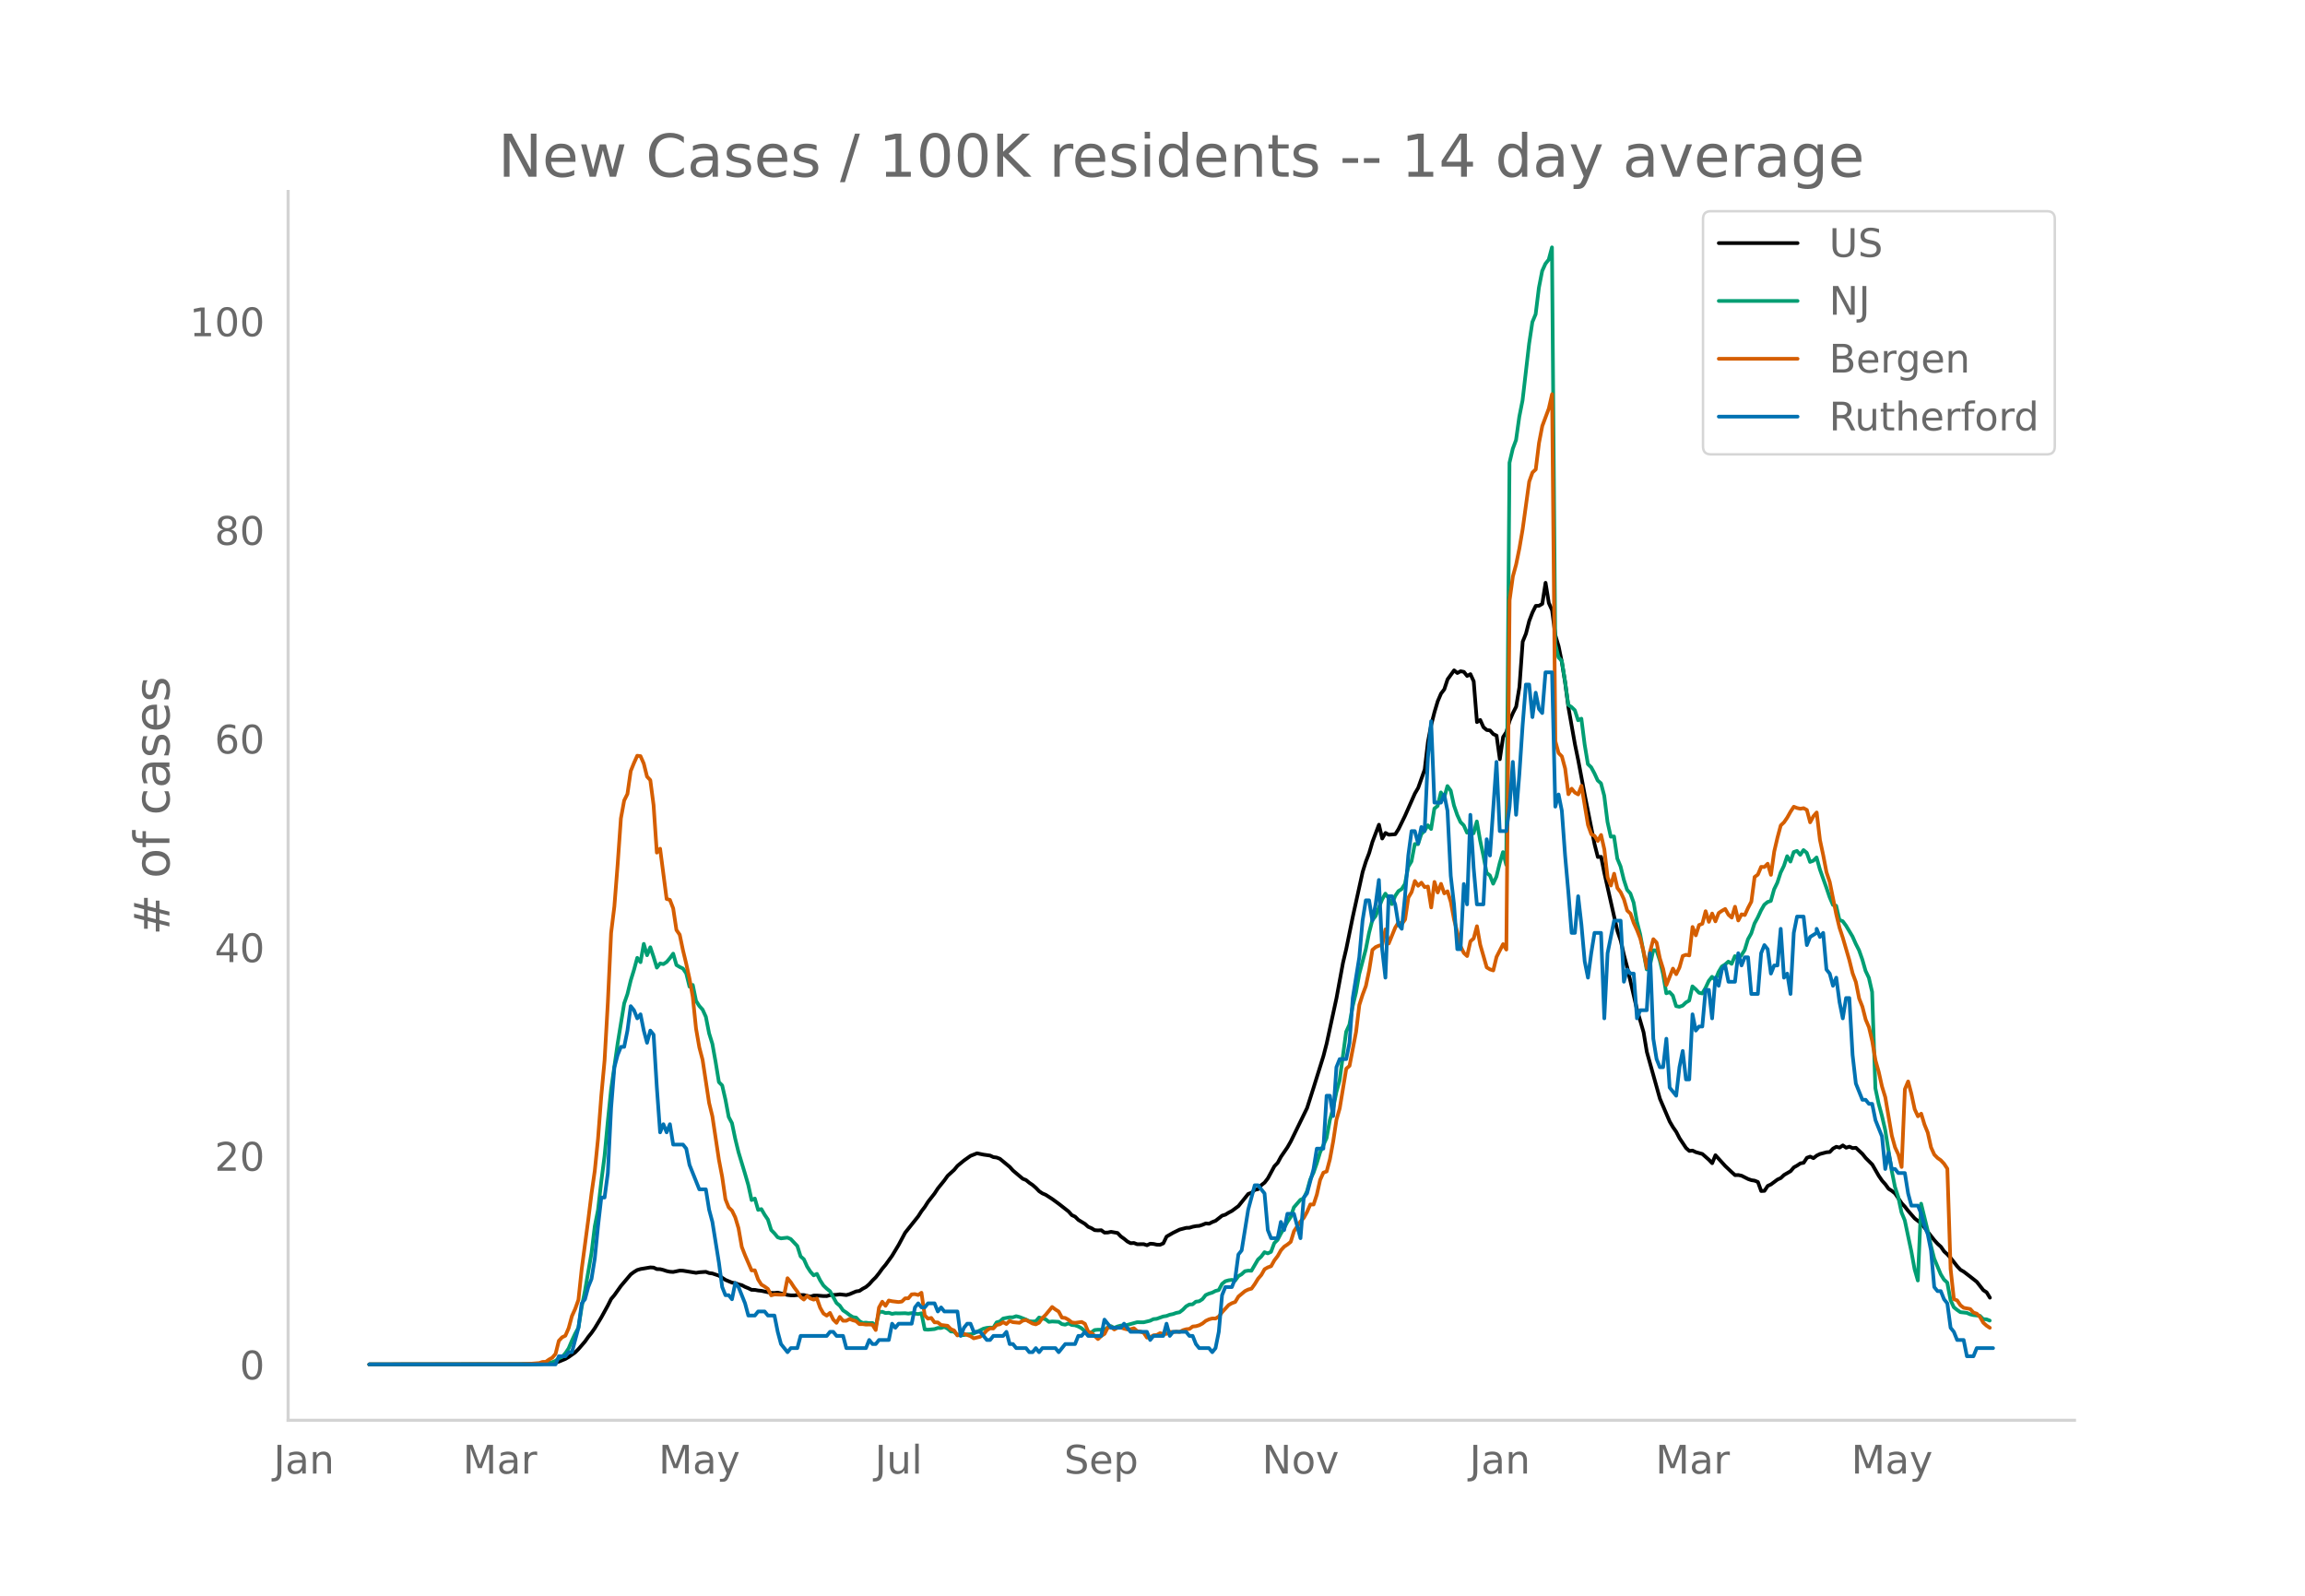 <svg height="864" viewBox="0 0 936 648" width="1248" xmlns="http://www.w3.org/2000/svg" xmlns:xlink="http://www.w3.org/1999/xlink"><defs><style>*{stroke-linecap:butt;stroke-linejoin:round}</style></defs><g id="figure_1"><path d="M0 648h936V0H0z" style="fill:#fff" id="patch_1"/><g id="axes_1"><path d="M117 576.72h725.4V77.76H117z" style="fill:none" id="patch_2"/><path clip-path="url(#pd747268a75)" d="m149.973 554.039 63.69-.064 7.96-.259 2.654-.209 1.327-.222 1.327-.366 2.654-1.1 1.327-.778 2.654-1.88 1.326-1.326 2.654-3.076 1.327-1.88 1.327-1.643 1.327-1.895 2.654-4.388 2.653-4.828 1.327-2.635 1.327-1.574 2.654-3.723 3.98-4.705 1.327-.982 1.327-.795 1.327-.396 3.98-.662 1.327.074 1.327.618 1.327.026 1.327.325 1.327.444 1.327.276 1.327.085 2.653-.55 1.327.038 5.308.862 1.327-.227 2.653-.173 1.327.5 1.327.167 2.654.887 2.654 1.718 2.653 1.105 1.327.217 1.327.499 1.327.313 1.327.713 1.327.536 1.327.657 1.326.012 1.327.252 1.327.133 3.98.847 1.328.026 1.327-.136 3.98.945 1.327.156 1.327.024 1.327-.149 2.653.01 2.654.664 1.327-.452 1.327-.023 2.654.213 1.327.008 1.326-.379 2.654-.15 1.327-.179 2.654.303 1.327-.378 2.653-1.116 1.327-.196 1.327-.877 1.327-.715 1.327-1.13 1.327-1.5 1.327-1.302 1.326-1.657 1.327-1.847 1.327-1.564 2.654-3.665 2.654-4.41 2.653-4.96 5.308-6.66 1.327-2.072 1.327-1.725 1.327-2.093 2.653-3.385 1.327-2.034 2.654-3.28 1.327-1.856 2.654-2.417 1.326-1.614 2.654-2.19 2.654-1.881 2.654-1.047 2.653.55 2.654.374 1.327.621 1.327.17 1.327.518 3.98 3.283 1.327 1.476 3.98 3.356 1.328.528L418 480.3l1.326.9 1.327 1.153 1.327 1.372 1.327.886 1.327.561 2.654 1.717 2.653 1.938 3.981 3.118 1.327 1.489 1.327.624 1.327 1.307 2.653 1.605 1.327 1.19 1.327.566 1.327.802 1.327.096 1.327-.075 1.327.974 1.326-.034 1.327-.283 2.654.47 1.327 1.405 1.327.945 1.327 1.105 1.327.696 1.326-.093 1.327.508 2.654-.03 1.327.446 1.327-.629 1.327.1 1.326.297 1.327.04 1.327-.586 1.327-2.745 2.654-1.537 2.654-1.305 2.653-.696 1.327-.043 1.327-.413 1.327-.258 1.327-.102 1.327-.432 1.327-.55 1.326.119 1.327-.688 1.327-.505 2.654-2.088 1.327-.403 1.327-.826 1.326-.69 2.654-1.968 3.98-4.943 1.328-.459 1.327-1.182 1.326-.279 1.327-1.635 1.327-1.034 1.327-1.728 2.654-4.91 1.327-1.377 1.327-2.454 2.653-3.874 1.327-2.333 6.635-13.603 2.653-8.302 3.98-12.775 1.328-5.145 3.98-18.378 2.654-14.423 1.327-5.623 2.654-13.07 3.98-18.109 1.327-4.242 1.327-3.45 1.327-4.544 2.654-6.98 1.327 5.6 1.326-2.257 1.327.722 2.654-.21 1.327-2.083 2.654-5.452 3.98-8.993 1.327-2.27 2.654-7.476 1.327-11.277 1.327-6.874 1.326-5.183 1.327-4.412 1.327-3.084 1.327-1.726 1.327-4.042 2.654-3.67 1.327 1.087 1.326-.723 1.327.259 1.327 1.667 1.327-.743 1.327 2.92 1.327 16.554 1.327-.87 1.327 2.962 1.326 1.115 1.327.175 1.327 1.481 1.327.619 1.327 9.581 1.327-8.99 1.327-2.03 1.326-4.637 1.327-3.075 1.327-2.6 1.327-8.002 1.327-18.406 1.327-3.248 1.327-5.182 1.327-3.442 1.326-2.65 1.327-.052 1.327-.784 1.327-8.537 1.327 8.227 1.327 2.938 1.327 10.202 1.327 4.431 1.326 6.498 1.327 8.281 1.327 10.052 2.654 15.01 1.327 6.43 2.653 14.093 3.981 20.002 1.327 5.189 1.327-.068 1.327 6.61 3.98 17.72 1.327 5.794 1.327 3.918 1.327 5.86 1.327 5.002 3.98 17.178 2.654 9.14 1.327 7.984 5.308 18.998 2.653 6.205 1.327 3.094 1.327 2.256 1.327 1.913 1.327 2.563 2.653 3.99 1.327 1.187 1.327-.133 1.327.636 2.654.74 2.654 2.35 1.326 1.39 1.327-3.233 3.98 4.379 2.655 2.513 1.327 1.19 1.326-.042 1.327.284 2.654 1.343 1.327.464 1.327.198 1.327.545 1.326 3.67 1.327-.079 1.327-2.003 1.327-.619 2.654-1.978 1.327-.601 1.327-1.251 2.653-1.54 1.327-1.544 1.327-.733 1.327-.894 1.327-.241 1.327-2.018 1.327-.481 1.326.631 1.327-1.048 1.327-.65 2.654-.696 1.327-.109 1.327-1.392 1.326-.719 1.327.326 1.327-.898 1.327.943 1.327-.421 1.327.581 1.327-.125 2.653 2.505 1.327 1.641 2.654 2.645 2.654 4.617 1.327 1.929 1.327 1.484 1.326 1.825 1.327.839 1.327 1.086 2.654 3.936 1.327 1.428 1.327 1.704 2.653 3.049 2.654 2.028 2.654 3.427 2.654 3.385 1.326 1.452 1.327 1.193 1.327 1.91 1.327 1.207 1.327 1.467 2.654 3.372 1.327 1.414 1.326.758 2.654 2.038 2.654 2.1 2.654 3.387 1.327.854 1.326 2.182h0" style="fill:none;stroke:#000;stroke-linecap:round;stroke-width:1.5" id="line2d_1"/><path clip-path="url(#pd747268a75)" d="m149.973 554.04 67.67-.099 3.98-.235 2.654-.579 1.327-.538 1.327-1.046 1.327-.542 1.327-1.498 1.327-1.963 1.327-3.15 1.327-2.818 1.326-2.449 1.327-8.407 1.327-6.568 2.654-15.373 1.327-10.806 1.327-6.704 1.327-11.582 1.326-10.311 1.327-14.117 1.327-12.907 2.654-18.592 2.654-16.314 1.326-3.801 1.327-5.492 1.327-4.306 1.327-4.895 1.327 1.758 1.327-7.426 1.327 4.609 1.327-3.243 1.326 3.934 1.327 4.347 1.327-1.703 1.327.272 1.327-.868 1.327-1.557 1.327-1.82 1.327 4.613 1.326.804 1.327.627 1.327 1.99 1.327 5.354 1.327-.688 1.327 6.47 1.327 2.084 1.326 1.451 1.327 2.91 1.327 6.744 1.327 4.282 1.327 7.43 1.327 8.104 1.327 1.321 1.327 5.778 1.326 7.044 1.327 2.51 1.327 6.371 1.327 5.42 2.654 8.792 1.327 4.575 1.327 6.07 1.326-.613 1.327 4.599 1.327-.304 1.327 2.29 1.327 1.948 1.327 4.245 1.327 1.352 1.327 1.618 1.326.43 2.654-.307 1.327.586 2.654 2.82 1.327 4.197 1.326 1.182 1.327 2.94 1.327 2.081 1.327 1.502 1.327-.586 1.327 2.654 1.327 2.061 1.327 1.27 1.326 1.07 2.654 4.763 1.327 1.1 1.327 1.91 1.327.856 1.327 1.035 1.327.838 1.326.198 1.327 1.42 1.327.747 1.327-.126 1.327.204 1.327-.068 1.327 1.335 1.326-5.75 1.327-.136 1.327.518 1.327-.113 1.327.45 1.327-.245 1.327.054 2.653-.078 1.327.16 1.327-.208 2.654.395 1.327-.32 1.327 6.564 1.327.102 2.653-.245 1.327-.456 1.327.006 1.327-.439 1.327.705 1.327 1.145 1.327.095 1.326 1.363 1.327.099 1.327-.09 1.327-.282 1.327-.037 1.327-.34 3.98-1.953 1.327-.306 1.327-.123 1.327.065 1.327-2.18 1.327-.362 1.327-1.199 2.653-.5h1.327l1.327-.45 1.327.334 2.654 1.042 1.327.65 1.326.134 1.327-.079 1.327-1.54 2.654.72 1.327 1.049 1.327-.164 2.653.14 1.327.933 1.327.239 1.327-.549 1.327.668 1.327.112 1.327.484 1.326.725 1.327 1.19 1.327.722 1.327-.242 1.327-.947 1.327-.126 2.654.04 1.326-.947 1.327-.541 1.327.695 1.327-.555 1.327-.365 1.327.085 2.654-.715 2.653-.736 2.654.03 2.654-.64 1.327-.65 1.326-.13 2.654-.947 1.327-.204 1.327-.508 1.327-.269 1.327-.477 1.327-.252 1.326-1.025 1.327-1.366 1.327-.767 1.327-.068 1.327-1.083 1.327-.153 1.327-.862 1.327-1.656 1.326-.59 1.327-.404 1.327-.692 1.327-.344 1.327-2.5 1.327-1.08 1.327-.389 1.326-.18 1.327.306 1.327-1.812 1.327-.787 1.327-1.216 1.327-.238 1.327.044 2.653-4.53 1.327-1.223 1.327-1.775 1.327.463 1.327-.613 1.327-3.56 1.327-1.288 1.327-2.544 1.326-2.245 1.327-2.49 1.327-1.973 1.327-3.972 2.654-3.055 1.327-.6 1.327-2.847 1.326-4.814 1.327-2.725 1.327-3.802 1.327-4.404 2.654-5.88 1.327-7.256 1.326-4.752 1.327-6.615 1.327-4.84 2.654-19.707 1.327-2.899 1.327-7.501 1.327-5.488 1.326-7.562 2.654-9.988 1.327-6.66 1.327-5.188 1.327-1.696 2.654-6.728 1.326-2.378 1.327 1.877 1.327 2.381 1.327-3.307 1.327-1.976 1.327-.848 1.327-2.082 1.326-6.939 1.327-2.231 1.327-7.024 1.327.061 1.327-4.091 1.327-1.376 1.327-2.204 1.327 1.516 1.326-8.305 1.327-1.073 1.327-5.478 1.327 2.18 1.327-4.762 1.327 1.833 1.327 6.019 1.327 3.86 1.326 2.912 1.327 1.335 1.327 2.974 1.327-1.179 1.327 1.418 1.327-4.804 1.327 7.634 1.327 6.248 1.326 6.997 1.327 1.052 1.327 3.349 1.327-2.865 1.327-5.467 1.327-4.497 1.327 5.127 1.326-163.242 1.327-5.658 1.327-3.553 1.327-9.453 1.327-6.68 2.654-22.953 1.327-8.833 1.326-3.165 1.327-10.764 1.327-6.8 1.327-2.943 1.327-1.662 1.327-4.994 1.327 160.919 1.327 5.576 1.326 1.407 1.327 8.281 1.327 9.61 1.327.896 1.327 1.274 1.327 4.067 1.327-.647 1.326 10.45 1.327 7.993 1.327 1.29 1.327 2.47 1.327 2.889 1.327 1.151 1.327 5.032 1.327 10.655 1.326 5.992 1.327-.095 1.327 8.986 1.327 3.202 1.327 5.39 1.327 4.084 1.327 1.498 1.327 3.714 1.326 7.678 1.327 5.167 2.654 14.274 1.327-1.646 1.327-6.125 1.327.045 1.327 4.026 1.326 5.56 1.327 7.838 1.327-.487 1.327 1.427 1.327 4.265 1.327.276 1.327-.467 1.326-1.288 1.327-.756 1.327-5.78 1.327 1.171 1.327 1.424 1.327.283 1.327-2.221 1.327-2.875 1.326-1.666 1.327 1.352 1.327-3.297 1.327-2.238 1.327-.814 1.327-1.182 1.327.913 1.327-3.134 1.326 1.09 1.327-1.458 1.327-2.116 1.327-4.357 1.327-2.364 1.327-4.043 1.327-2.446 1.326-2.875 1.327-2.306 1.327-1.094 1.327-.443 1.327-4.71 1.327-2.723 1.327-4.07 1.327-2.722 1.326-3.938 1.327 2.194 1.327-3.87 1.327-.467 1.327 1.581 1.327-1.918 1.327 1.09 1.327 3.717 1.326-.494 1.327-1.322 1.327 4.79 2.654 7.443 1.327 3.9 1.327 3.13 1.326.358 1.327 5.757 1.327.504 1.327 1.782 2.654 4.428 1.327 2.974 1.327 2.61 1.326 3.754 1.327 4.629 1.327 2.78 1.327 5.767 1.327 39.11 1.327 6.234 1.327 4.946 1.327 5.702 2.653 16.545 1.327 6.647 1.327 4.087 1.327 6.251 1.327 3.223 2.654 12.55 1.326 7.265 1.327 4.616 1.327-31.193 2.654 10.86 1.327 6.186 1.327 5.225 2.653 6.377 1.327 2.163 1.327 1.223 1.327 7.103 1.327 2.902 1.327 1.073 1.327.927 2.653.3 1.327.586 1.327.31 2.654.31 1.327 1.331 1.327.079 1.326.514h0" style="fill:none;stroke:#009e73;stroke-linecap:round;stroke-width:1.5" id="line2d_2"/><path clip-path="url(#pd747268a75)" d="m149.973 554.04 61.036-.097 3.98-.13 3.981-.325 1.327-.454 1.327-.033 1.327-.94 1.326-.747 1.327-1.558 1.327-5.29 1.327-1.429 1.327-.649 1.327-3.051 1.327-4.9 1.327-2.922 1.326-3.7 1.327-12.496 2.654-19.929 1.327-10.71 1.327-9.218 1.327-13.113 1.327-17.397 1.326-14.313 1.327-23.434 1.327-28.367 1.327-10.776 1.327-16.975 1.327-18.792 1.327-7.238 1.326-2.662 1.327-9.282 1.327-3.278 1.327-2.954 1.327.162 1.327 3.019 1.327 5.29 1.327 1.428 1.326 10.16 1.327 19.279 1.327-1.59 2.654 20.415 1.327.357 1.327 3.44 1.327 8.796 1.326 1.915 1.327 6.329 1.327 5.485 1.327 6.07 1.327 7.367 1.327 12.886 1.327 7.595 1.326 5.063 2.654 17.527 1.327 5.42 2.654 17.656 1.327 6.946 1.327 9.088 1.326 3.31 1.327 1.299 1.327 2.726 1.327 4.415 1.327 7.594 1.327 3.408 2.654 6.135 1.326-.033 1.327 3.733 1.327 2.077 1.327.779 1.327.974 1.327 2.596 1.327-.357 2.653.098 1.327-.033 1.327-6.653 1.327 1.622 1.327 2.045 1.327 1.753 1.327 2.207 1.326 1.038 1.327-1.525 1.327 1.071 1.327.487 1.327-.454 1.327 3.765 1.327 2.304 1.327.876 1.326-1.103 1.327 2.694 1.327 1.33 1.327-2.401 1.327 1.558h1.327l1.327-.714 1.327.519 1.326.357 1.327 1.2h1.327l1.327.195 1.327-.032 1.327.097 1.327 2.143 1.326-9.12 1.327-2.37 1.327 1.655 1.327-2.142 1.327.292 2.654.325 1.327-.195 1.326-1.298 1.327-.033 1.327-1.59 1.327-.098 1.327.357 1.327-.908 1.327 9.185 1.327 1.33 1.326-.291 1.327 1.785 1.327.032 1.327 1.039 2.654.324 1.327 1.364 1.327.551 1.326 2.013 1.327-.78 1.327.098 2.654.974 1.327.876 2.653-.65 1.327-1.103 1.327-1.46 1.327-.844 1.327.065 1.327-1.428 1.327-.292 1.327-.844 1.326.746 1.327-1.266 1.327.52 2.654.26 1.327-.877 1.327-.292 2.653 1.46 1.327.325 1.327-.649 1.327-1.883 1.327-1.298 2.654-3.213 1.326 1.006 1.327.844 1.327 2.467 1.327.13 1.327.746L435.25 537l1.327.162 2.653-.357 1.327.747 1.327 3.18 1.327.52 2.654 2.5 1.327-1.267 1.327-.844 1.326-2.564 1.327-.227 1.327 1.006 1.327-.746 1.327-.065 1.327.487 1.327.324 1.327-.13 1.326-.357 1.327 1.169 1.327.195 1.327.454 1.327 1.98 1.327-.162 1.327-.78 1.326-.13 1.327-.746 1.327.325 1.327-.033 1.327-.843 1.327.13 1.327-.195 1.327.13 1.326-.715 1.327-.389 1.327-.13 1.327-.974 1.327-.13 1.327-.389 1.327-.714 1.327-1.071 1.326-.617 1.327-.357 1.327.033 1.327-.812 1.327-1.785 2.654-2.888 1.326-.747 1.327-.487 1.327-2.207 2.654-2.207 1.327-.65 1.327-.356 1.327-1.85 1.326-2.175 1.327-1.525 1.327-2.337 1.327-.747 1.327-.486 1.327-2.37 1.327-1.72 1.327-2.37 1.326-1.46 1.327-.876 1.327-1.071 1.327-4.35 2.654-3.96 1.327-1.427 1.327-2.435 1.326-3.018 1.327.032 1.327-4.057 1.327-5.94 1.327-2.953 1.327-.487 1.327-4.998 1.326-7.206 1.327-8.795 1.327-4.642 2.654-16.098 1.327-1.136 2.654-13.795 1.326-10.938 1.327-4.154 1.327-3.538 1.327-6.296 1.327-8.374 1.327-1.136 1.327-.584 1.327-.26 1.326-6.362 1.327 5.745 2.654-6.491 1.327-2.11 1.327.747 1.327-1.883 1.326-8.893 1.327-2.24 1.327-4.511 1.327 1.947 1.327-1.266 1.327 1.818 1.327-.26 1.327 8.504 1.326-10.354 1.327 4.285 1.327-3.506 1.327 3.863 1.327-.844 1.327 4.317 1.327 7.173 1.327 5.193 1.326 5.68 1.327 2.694 1.327 1.233 1.327-5.972 1.327-1.169 1.327-4.966 1.327 7.498 2.653 9.218 1.327.811 1.327.422 1.327-5.485 2.654-5.193 1.327 2.207 1.326-141.902 1.327-9.607 1.327-4.9 1.327-6.525 1.327-7.79 2.654-19.311 1.327-3.7 1.326-1.233 1.327-10.744 1.327-6.88 2.654-7.109 1.327-5.842 1.327 140.928 1.327 4.836 1.326 1.33 1.327 4.934 1.327 10.419 1.327-2.24 1.327 1.59 1.327.747 1.327-3.505 2.653 15.936 1.327 3.7 1.327.714 1.327 2.045 1.327-2.434 1.327 5.874 1.327 11.393 1.326 3.278 1.327-4.804 1.327 5.81 1.327 1.72 1.327 2.857 1.327 4.576 1.327 1.233 1.327 3.798 1.326 2.888 1.327 3.408 1.327 5.258 1.327 6.784 1.327-6.719 1.327-5.03 1.327 1.395 1.327 6.427 1.326 4.251 1.327 6.524 2.654-6.653 1.327 2.272 1.327-2.727 1.327-4.674 1.326-.486 1.327.26 1.327-11.555 1.327 3.408 1.327-4.187 1.327-.52 1.327-5.095 1.327 4.316 1.326-3.375 1.327 3.18 1.327-3.375 1.327-.909 1.327-.746 1.327 2.337 1.327 1.168 1.327-4.414 1.326 5.583 1.327-2.5 1.327.293 1.327-2.922 1.327-2.531 1.327-9.997 1.327-.974 1.326-3.148 1.327.065 1.327-1.33 1.327 4.51 1.327-9.444 1.327-5.68 1.327-4.934 1.327-1.265 1.326-1.948 1.327-2.37 1.327-2.012 1.327.52 1.327.292 1.327-.227 1.327.714 1.327 5.03 1.326-2.466 1.327-1.526 1.327 11.133 1.327 6.2 1.327 6.913 1.327 3.992 2.653 13.145 1.327 5.453 1.327 4.024 2.654 9.12 1.327 5.324 1.327 3.57 1.327 6.653 1.326 3.344 1.327 5.225 1.327 3.116 1.327 5.583 1.327 7.854 1.327 4.706 1.327 5.94 1.327 4.317 2.653 15.611 1.327 4.772 1.327 2.856 1.327 5.096 1.327-31.581 1.327-3.148 1.327 5.063 1.326 6.2 1.327 2.888 1.327-1.071 1.327 4.414 1.327 3.278 1.327 5.972 1.327 2.954 1.326 1.363 1.327.941 1.327 1.428 1.327 2.013 1.327 40.7 1.327 12.27 1.327.486 1.327 1.98 1.326 1.039 2.654.486 1.327 1.461 1.327.422 1.327 1.363 1.327 2.305 1.327 1.2 1.326.877h0" style="fill:none;stroke:#d55e00;stroke-linecap:round;stroke-width:1.5" id="line2d_3"/><path clip-path="url(#pd747268a75)" d="M149.973 554.04h75.631l1.327-3.306h2.654l1.327-1.653h1.327l2.653-9.919 1.327-9.918 1.327-1.653 1.327-4.96 1.327-3.306 1.327-8.265 1.327-13.225 1.327-11.571h1.326l1.327-9.919 1.327-26.45 1.327-16.53 1.327-4.96 1.327-3.305h1.327l1.326-6.613 1.327-9.918 1.327 1.653 1.327 3.306 1.327-1.653 1.327 6.612 1.327 4.96 1.327-4.96 1.326 1.653 1.327 21.49 1.327 18.184 1.327-3.306 1.327 3.306 1.327-3.306 1.327 8.266h3.98l1.327 1.653 1.327 6.612 3.98 9.918h2.654l1.327 8.266 1.327 4.96 2.654 16.53 1.327 9.918 1.327 3.307h1.326l1.327 1.653 1.327-6.613 1.327 1.653 2.654 6.613 1.327 4.959h2.653l1.327-1.653h2.654l1.327 1.653h2.654l1.327 6.612 1.326 4.96 2.654 3.306 1.327-1.653h2.654l1.327-4.96h10.615l1.326-1.653h1.327l1.327 1.653h2.654l1.327 4.96h7.961l1.327-3.306 1.327 1.653h1.327l1.326-1.653h3.981l1.327-6.613 1.327 1.653 1.327-1.653h5.307l1.327-6.612 1.327-1.653 1.327 1.653h1.327l1.327-1.653h2.653l1.327 3.306 1.327-1.653 1.327 1.653h5.307l1.327 9.918 1.327-3.306 1.327-1.653h1.327l1.327 3.306h2.653l2.654 3.307h1.327l1.327-1.654h3.98l1.327-1.653 1.327 4.96h1.327l1.327 1.653h3.98l1.328 1.653h1.326l1.327-1.653 1.327 1.653 1.327-1.653h5.307l1.327 1.653 2.654-3.306h3.98l1.328-3.307h1.326l1.327-1.653 1.327 1.653h5.308l1.327-6.612 2.653 3.306h3.98l1.328-1.653 2.654 3.306h6.634l1.327 3.307 1.327-1.654h3.98l1.327-4.959 1.327 4.96 1.327-1.654h5.307l1.327 1.653h1.327l1.327 3.307 1.327 1.653h3.98l1.327 1.653 1.327-1.653 1.327-6.613 1.327-14.877 1.327-3.307h2.653l1.327-3.306 1.327-9.918 1.327-1.653 2.654-16.531 2.654-9.919h1.326l2.654 3.307 1.327 14.877 1.327 3.306h2.654l1.327-6.612 1.326 3.306 1.327-6.612h2.654l2.654 9.918 1.327-16.53 1.327-1.653 2.653-9.919 1.327-8.265h2.654l1.327-21.49h1.327l1.326 8.265 1.327-19.837 1.327-3.306h2.654l1.327-6.612 1.327-18.184 2.653-16.531 1.327-14.878 1.327-8.265h1.327l1.327 8.265 1.327-6.612 1.327-9.919 1.327 28.103 1.326 11.571 1.327-33.061h1.327l1.327 3.306 1.327 8.265 1.327 1.653 1.327-13.224 1.326-16.531 1.327-9.919h1.327l1.327 4.96 1.327-6.613 1.327 1.653 1.327-29.755 1.327-14.878 1.326 33.062h2.654l1.327-3.306 1.327 6.612 1.327 26.45 1.327 11.57 1.327 18.185h1.326l1.327-26.45 1.327 8.266 1.327-36.368 1.327 21.49 1.327 14.878h2.654l1.326-26.45 1.327 6.613 2.654-38.021 1.327 28.102h2.654l1.326-9.918 1.327-18.184 1.327 21.49 1.327-16.53 1.327-19.838 1.327-16.53h1.327l1.327 13.224 1.326-9.918 1.327 6.612 1.327 1.653 1.327-16.53h2.654l1.327 54.55 1.327-4.958 1.326 6.612 1.327 18.184 1.327 14.878 1.327 16.53h1.327l1.327-14.877 1.327 11.571 1.326 14.878 1.327 6.612 1.327-9.918 1.327-8.266h2.654l1.327 34.715 1.327-26.45 2.653-13.224h2.654l1.327 24.796 1.327-4.959 1.327 1.653h1.327l1.326 18.184 1.327-3.306h2.654l1.327-23.143 1.327 34.714 1.327 8.266 1.327 3.306h1.326l1.327-11.572 1.327 19.837 2.654 3.307 1.327-11.572 1.327-6.612 1.326 11.571h1.327l1.327-26.449 1.327 6.612 1.327-1.653h1.327l1.327-14.877h1.327l1.326 11.571 1.327-16.53 1.327 3.305 1.327-6.612 1.327-1.653 1.327 6.612h2.654l1.326-11.571 1.327 4.959 1.327-3.306h1.327l1.327 14.878h2.654l1.326-16.531 1.327-3.306 1.327 1.653 1.327 9.918 1.327-3.306h1.327l1.327-14.878 1.327 19.837 1.326-1.653 1.327 8.266 1.327-24.797 1.327-6.612h2.654l1.327 11.572 1.327-3.307 2.653-1.653v-1.653l1.327 3.306 1.327-1.653 1.327 14.878 1.327 1.653 1.327 4.96 1.326-3.307 1.327 9.919 1.327 6.612 1.327-8.265h1.327l1.327 23.143 1.327 11.571 2.653 6.613h1.327l1.327 1.653h1.327l1.327 6.612 2.654 6.612 1.327 13.225 1.326-6.612 1.327 6.612h1.327l1.327 1.653h2.654l1.327 8.266 1.327 4.959h2.653l1.327 3.306 1.327 4.96 1.327 3.305 1.327 6.613 1.327 14.877 1.326 1.654h1.327l1.327 3.306 1.327 1.653 1.327 9.918 1.327 1.653 1.327 3.307h2.653l1.327 6.612h2.654l1.327-3.306h6.634" style="fill:none;stroke:#0072b2;stroke-linecap:round;stroke-width:1.5" id="line2d_4"/><path d="M117 576.72V77.76" style="fill:none;stroke:#d3d3d3;stroke-linecap:square;stroke-linejoin:miter;stroke-width:1.25" id="patch_3"/><path d="M117 576.72h725.4" style="fill:none;stroke:#d3d3d3;stroke-linecap:square;stroke-linejoin:miter;stroke-width:1.25" id="patch_4"/><g id="matplotlib.axis_1"><g id="xtick_1"><g style="fill:#696969" transform="matrix(.16 0 0 -.16 111.103 598.378)" id="text_1"><defs><path d="M9.813 72.906h9.859V5.078q0-13.187-5-19.14-5-5.954-16.094-5.954h-3.75v8.297h3.078q6.531 0 9.219 3.672Q9.813-4.39 9.813 5.078z" id="DejaVuSans-74"/><path d="M34.281 27.484q-10.89 0-15.093-2.484-4.204-2.484-4.204-8.5 0-4.781 3.157-7.594 3.156-2.797 8.562-2.797 7.485 0 12 5.297 4.516 5.297 4.516 14.078v2zm17.922 3.72V0H43.22v8.297Q40.14 3.328 35.547.953q-4.594-2.375-11.234-2.375-8.391 0-13.36 4.719Q6 8.016 6 15.922q0 9.219 6.172 13.906 6.187 4.688 18.437 4.688h12.61v.89q0 6.203-4.078 9.594-4.078 3.39-11.453 3.39-4.688 0-9.141-1.124-4.438-1.125-8.531-3.375v8.312q4.921 1.906 9.562 2.844 4.64.953 9.031.953 11.875 0 17.735-6.156 5.86-6.14 5.86-18.64z" id="DejaVuSans-97"/><path d="M54.89 33.016V0h-8.984v32.719q0 7.765-3.031 11.61-3.031 3.858-9.078 3.858-7.281 0-11.484-4.64-4.204-4.625-4.204-12.64V0H9.08v54.688h9.03v-8.5q3.235 4.937 7.594 7.374Q30.078 56 35.797 56q9.422 0 14.25-5.828 4.844-5.828 4.844-17.156z" id="DejaVuSans-110"/></defs><use xlink:href="#DejaVuSans-74"/><use x="29.492" xlink:href="#DejaVuSans-97"/><use x="90.771" xlink:href="#DejaVuSans-110"/></g></g><g id="xtick_2"><g style="fill:#696969" transform="matrix(.16 0 0 -.16 187.954 598.378)" id="text_2"><defs><path d="M9.813 72.906h14.703l18.593-49.61 18.703 49.61h14.704V0H66.89v64.016l-18.797-50h-9.907l-18.796 50V0H9.813z" id="DejaVuSans-77"/><path d="M41.11 46.297q-1.516.875-3.297 1.281Q36.03 48 33.89 48q-7.625 0-11.703-4.953-4.079-4.953-4.079-14.234V0H9.08v54.688h9.03v-8.5q2.844 4.984 7.375 7.39Q30.031 56 36.531 56q.922 0 2.047-.125 1.125-.11 2.484-.36z" id="DejaVuSans-114"/></defs><use xlink:href="#DejaVuSans-77"/><use x="86.279" xlink:href="#DejaVuSans-97"/><use x="147.559" xlink:href="#DejaVuSans-114"/></g></g><g id="xtick_3"><g style="fill:#696969" transform="matrix(.16 0 0 -.16 267.447 598.378)" id="text_3"><defs><path d="M32.172-5.078q-3.797-9.766-7.422-12.735-3.61-2.984-9.656-2.984H7.906v7.516h5.282q3.703 0 5.75 1.765Q21-9.766 23.483-3.219l1.61 4.094-22.11 53.813H12.5l17.094-42.766 17.093 42.766h9.516z" id="DejaVuSans-121"/></defs><use xlink:href="#DejaVuSans-77"/><use x="86.279" xlink:href="#DejaVuSans-97"/><use x="147.559" xlink:href="#DejaVuSans-121"/></g></g><g id="xtick_4"><g style="fill:#696969" transform="matrix(.16 0 0 -.16 355.273 598.378)" id="text_4"><defs><path d="M8.5 21.578v33.11h8.984V21.922q0-7.766 3.016-11.656 3.031-3.875 9.094-3.875 7.265 0 11.484 4.64 4.234 4.64 4.234 12.656v31h8.985V0h-8.984v8.406Q42.047 3.422 37.718 1q-4.313-2.422-10.032-2.422-9.421 0-14.312 5.86Q8.5 10.296 8.5 21.578zM31.11 56z" id="DejaVuSans-117"/><path d="M9.422 75.984h8.984V0H9.422z" id="DejaVuSans-108"/></defs><use xlink:href="#DejaVuSans-74"/><use x="29.492" xlink:href="#DejaVuSans-117"/><use x="92.871" xlink:href="#DejaVuSans-108"/></g></g><g id="xtick_5"><g style="fill:#696969" transform="matrix(.16 0 0 -.16 432.112 598.378)" id="text_5"><defs><path d="M53.516 70.516V60.89q-5.61 2.687-10.594 4-4.984 1.328-9.625 1.328-8.047 0-12.422-3.125t-4.375-8.89q0-4.845 2.906-7.313 2.907-2.453 11.016-3.97l5.953-1.218q11.031-2.11 16.281-7.406 5.25-5.297 5.25-14.172 0-10.61-7.11-16.078-7.093-5.469-20.812-5.469-5.172 0-11.015 1.172Q13.14.922 6.89 3.219v10.156q6-3.36 11.765-5.078 5.766-1.703 11.328-1.703 8.438 0 13.032 3.312 4.593 3.328 4.593 9.485 0 5.359-3.297 8.39-3.296 3.032-10.812 4.547L27.484 33.5q-11.03 2.188-15.968 6.875-4.922 4.688-4.922 13.047 0 9.672 6.812 15.234 6.813 5.563 18.766 5.563 5.14 0 10.453-.938 5.328-.922 10.89-2.765z" id="DejaVuSans-83"/><path d="M56.203 29.594v-4.39H14.891q.593-9.282 5.593-14.142 5-4.859 13.938-4.859 5.172 0 10.031 1.266 4.86 1.265 9.656 3.812v-8.5Q49.266.734 44.187-.344 39.11-1.422 33.892-1.422q-13.094 0-20.735 7.61-7.64 7.625-7.64 20.625 0 13.421 7.25 21.296Q20.016 56 32.328 56q11.031 0 17.453-7.11 6.422-7.093 6.422-19.296zm-8.984 2.64q-.094 7.36-4.125 11.75-4.032 4.407-10.672 4.407-7.516 0-12.031-4.25-4.516-4.25-5.203-11.97z" id="DejaVuSans-101"/><path d="M18.11 8.203v-29H9.077v75.484h9.031v-8.296q2.844 4.875 7.157 7.234Q29.594 56 35.594 56q9.968 0 16.187-7.906 6.235-7.907 6.235-20.797T51.78 6.484q-6.218-7.906-16.187-7.906-6 0-10.328 2.375-4.313 2.375-7.157 7.25zm30.578 19.094q0 9.906-4.079 15.547-4.078 5.64-11.203 5.64-7.14 0-11.218-5.64-4.079-5.64-4.079-15.547 0-9.906 4.078-15.547 4.079-5.64 11.22-5.64 7.124 0 11.202 5.64t4.078 15.547z" id="DejaVuSans-112"/></defs><use xlink:href="#DejaVuSans-83"/><use x="63.477" xlink:href="#DejaVuSans-101"/><use x="125" xlink:href="#DejaVuSans-112"/></g></g><g id="xtick_6"><g style="fill:#696969" transform="matrix(.16 0 0 -.16 512.516 598.378)" id="text_6"><defs><path d="M9.813 72.906h13.28l32.329-60.984v60.984h9.562V0h-13.28L19.39 60.984V0H9.813z" id="DejaVuSans-78"/><path d="M30.61 48.39q-7.22 0-11.422-5.64-4.204-5.64-4.204-15.453 0-9.813 4.172-15.453 4.188-5.64 11.453-5.64 7.188 0 11.375 5.655 4.203 5.672 4.203 15.438 0 9.719-4.203 15.406-4.187 5.688-11.375 5.688zm0 7.61q11.718 0 18.406-7.625 6.703-7.61 6.703-21.078 0-13.422-6.703-21.078-6.688-7.64-18.407-7.64-11.765 0-18.437 7.64-6.656 7.656-6.656 21.078 0 13.469 6.656 21.078Q18.844 56 30.609 56z" id="DejaVuSans-111"/><path d="M2.984 54.688H12.5L29.594 8.797l17.093 45.89h9.516L35.687 0H23.485z" id="DejaVuSans-118"/></defs><use xlink:href="#DejaVuSans-78"/><use x="74.805" xlink:href="#DejaVuSans-111"/><use x="135.986" xlink:href="#DejaVuSans-118"/></g></g><g id="xtick_7"><g style="fill:#696969" transform="matrix(.16 0 0 -.16 596.737 598.378)" id="text_7"><use xlink:href="#DejaVuSans-74"/><use x="29.492" xlink:href="#DejaVuSans-97"/><use x="90.771" xlink:href="#DejaVuSans-110"/></g></g><g id="xtick_8"><g style="fill:#696969" transform="matrix(.16 0 0 -.16 672.261 598.378)" id="text_8"><use xlink:href="#DejaVuSans-77"/><use x="86.279" xlink:href="#DejaVuSans-97"/><use x="147.559" xlink:href="#DejaVuSans-114"/></g></g><g id="xtick_9"><g style="fill:#696969" transform="matrix(.16 0 0 -.16 751.754 598.378)" id="text_9"><use xlink:href="#DejaVuSans-77"/><use x="86.279" xlink:href="#DejaVuSans-97"/><use x="147.559" xlink:href="#DejaVuSans-121"/></g></g></g><g id="matplotlib.axis_2"><g id="ytick_1"><g style="fill:#696969" transform="matrix(.16 0 0 -.16 97.32 560.119)" id="text_10"><defs><path d="M31.781 66.406q-7.61 0-11.453-7.5Q16.5 51.422 16.5 36.375q0-14.984 3.828-22.484 3.844-7.5 11.453-7.5 7.672 0 11.5 7.5 3.844 7.5 3.844 22.484 0 15.047-3.844 22.531-3.828 7.5-11.5 7.5zm0 7.813q12.266 0 18.735-9.703 6.468-9.688 6.468-28.141 0-18.406-6.468-28.11-6.47-9.687-18.735-9.687-12.25 0-18.718 9.688-6.47 9.703-6.47 28.109 0 18.453 6.47 28.14Q19.53 74.22 31.78 74.22z" id="DejaVuSans-48"/></defs><use xlink:href="#DejaVuSans-48"/></g></g><g id="ytick_2"><g style="fill:#696969" transform="matrix(.16 0 0 -.16 87.14 475.401)" id="text_11"><defs><path d="M19.188 8.297h34.421V0H7.33v8.297q5.609 5.812 15.296 15.594 9.703 9.797 12.188 12.64 4.734 5.313 6.609 9 1.89 3.688 1.89 7.25 0 5.813-4.078 9.469-4.078 3.672-10.625 3.672-4.64 0-9.797-1.61-5.14-1.609-11-4.89v9.969Q13.767 71.78 18.938 73q5.188 1.219 9.485 1.219 11.328 0 18.062-5.672 6.735-5.656 6.735-15.125 0-4.5-1.688-8.531-1.672-4.016-6.125-9.485-1.218-1.422-7.765-8.187-6.532-6.766-18.453-18.922z" id="DejaVuSans-50"/></defs><use xlink:href="#DejaVuSans-50"/><use x="63.623" xlink:href="#DejaVuSans-48"/></g></g><g id="ytick_3"><g style="fill:#696969" transform="matrix(.16 0 0 -.16 87.14 390.683)" id="text_12"><defs><path d="M37.797 64.313 12.89 25.39h24.906zm-2.594 8.593H47.61V25.391h10.407v-8.203H47.609V0h-9.812v17.188H4.89v9.515z" id="DejaVuSans-52"/></defs><use xlink:href="#DejaVuSans-52"/><use x="63.623" xlink:href="#DejaVuSans-48"/></g></g><g id="ytick_4"><g style="fill:#696969" transform="matrix(.16 0 0 -.16 87.14 305.965)" id="text_13"><defs><path d="M33.016 40.375q-6.641 0-10.532-4.547-3.875-4.531-3.875-12.437 0-7.86 3.875-12.438 3.891-4.562 10.532-4.562 6.64 0 10.515 4.562 3.875 4.578 3.875 12.438 0 7.906-3.875 12.437-3.875 4.547-10.515 4.547zm19.578 30.922v-8.984q-3.719 1.75-7.5 2.671-3.782.938-7.5.938-9.766 0-14.922-6.594-5.14-6.594-5.875-19.922 2.875 4.25 7.219 6.516 4.359 2.266 9.578 2.266 10.984 0 17.36-6.672 6.374-6.657 6.374-18.125 0-11.235-6.64-18.032-6.641-6.78-17.672-6.78-12.657 0-19.344 9.687-6.688 9.703-6.688 28.109 0 17.281 8.204 27.563 8.203 10.28 22.015 10.28 3.719 0 7.5-.734t7.89-2.187z" id="DejaVuSans-54"/></defs><use xlink:href="#DejaVuSans-54"/><use x="63.623" xlink:href="#DejaVuSans-48"/></g></g><g id="ytick_5"><g style="fill:#696969" transform="matrix(.16 0 0 -.16 87.14 221.248)" id="text_14"><defs><path d="M31.781 34.625q-7.031 0-11.062-3.766-4.016-3.765-4.016-10.343 0-6.594 4.016-10.36Q24.75 6.391 31.78 6.391q7.032 0 11.078 3.78 4.063 3.798 4.063 10.345 0 6.578-4.031 10.343-4.016 3.766-11.11 3.766zm-9.86 4.188q-6.343 1.562-9.89 5.906Q8.5 49.079 8.5 55.329q0 8.733 6.219 13.812 6.234 5.078 17.062 5.078 10.89 0 17.094-5.078 6.203-5.079 6.203-13.813 0-6.25-3.547-10.61-3.531-4.343-9.828-5.906 7.125-1.656 11.094-6.5 3.984-4.828 3.984-11.796 0-10.61-6.468-16.282-6.47-5.656-18.532-5.656-12.047 0-18.531 5.656-6.469 5.672-6.469 16.282 0 6.968 4 11.797 4.016 4.843 11.14 6.5zM18.314 54.39q0-5.657 3.53-8.828 3.548-3.172 9.938-3.172 6.36 0 9.938 3.172 3.593 3.171 3.593 8.828 0 5.672-3.593 8.843-3.578 3.172-9.938 3.172-6.39 0-9.937-3.172-3.532-3.172-3.532-8.843z" id="DejaVuSans-56"/></defs><use xlink:href="#DejaVuSans-56"/><use x="63.623" xlink:href="#DejaVuSans-48"/></g></g><g id="ytick_6"><g style="fill:#696969" transform="matrix(.16 0 0 -.16 76.96 136.53)" id="text_15"><defs><path d="M12.406 8.297h16.11v55.625l-17.532-3.516v8.985l17.438 3.515h9.86V8.296H54.39V0H12.406z" id="DejaVuSans-49"/></defs><use xlink:href="#DejaVuSans-49"/><use x="63.623" xlink:href="#DejaVuSans-48"/><use x="127.246" xlink:href="#DejaVuSans-48"/></g></g><g style="fill:#696969" transform="matrix(0 -.2 -.2 0 68.8 379.813)" id="text_16"><defs><path d="M51.125 44H36.922l-4.11-16.313h14.313zm-7.328 27.781-5.078-20.265h14.265L58.11 71.78h7.813L60.89 51.516h15.234V44h-17.14l-4-16.313h15.53V20.22H53.079L48 0h-7.813l5.032 20.219H30.906L25.875 0h-7.86l5.079 20.219H7.719v7.468h17.187L29 44H13.281v7.516h17.625l4.985 20.265z" id="DejaVuSans-35"/><path d="M37.11 75.984V68.5h-8.594q-4.828 0-6.72-1.953-1.874-1.953-1.874-7.031v-4.828h14.797v-6.985H19.922V0H10.89v47.703H2.297v6.984h8.594V58.5q0 9.125 4.25 13.297 4.25 4.187 13.468 4.187z" id="DejaVuSans-102"/><path d="M48.781 52.594v-8.407q-3.812 2.11-7.64 3.157-3.828 1.047-7.735 1.047-8.75 0-13.593-5.547-4.829-5.532-4.829-15.547 0-10.016 4.829-15.563 4.843-5.53 13.593-5.53 3.907 0 7.735 1.046 3.828 1.047 7.64 3.156V2.094Q45.016.344 40.984-.531q-4.015-.89-8.562-.89-12.36 0-19.64 7.765-7.266 7.765-7.266 20.953 0 13.375 7.343 21.031Q20.22 56 33.016 56q4.14 0 8.093-.86 3.953-.843 7.672-2.546z" id="DejaVuSans-99"/><path d="M44.281 53.078v-8.5q-3.797 1.953-7.906 2.922-4.094.984-8.5.984-6.688 0-10.031-2.047-3.344-2.046-3.344-6.156 0-3.125 2.39-4.906 2.391-1.781 9.626-3.39l3.078-.688q9.562-2.047 13.593-5.781 4.032-3.735 4.032-10.422 0-7.625-6.032-12.078-6.03-4.438-16.578-4.438-4.39 0-9.156.86Q10.688.296 5.422 2v9.281q4.984-2.594 9.812-3.89 4.829-1.282 9.579-1.282 6.343 0 9.75 2.172 3.421 2.172 3.421 6.125 0 3.656-2.468 5.61-2.453 1.953-10.813 3.765l-3.125.735q-8.344 1.75-12.062 5.39-3.704 3.64-3.704 9.985 0 7.718 5.47 11.906Q16.75 56 26.811 56q4.97 0 9.36-.734 4.406-.72 8.11-2.188z" id="DejaVuSans-115"/></defs><use xlink:href="#DejaVuSans-35"/><use x="83.789" xlink:href="#DejaVuSans-32"/><use x="115.576" xlink:href="#DejaVuSans-111"/><use x="176.758" xlink:href="#DejaVuSans-102"/><use x="211.963" xlink:href="#DejaVuSans-32"/><use x="243.75" xlink:href="#DejaVuSans-99"/><use x="298.73" xlink:href="#DejaVuSans-97"/><use x="360.01" xlink:href="#DejaVuSans-115"/><use x="412.109" xlink:href="#DejaVuSans-101"/><use x="473.633" xlink:href="#DejaVuSans-115"/></g></g><g style="fill:#696969" transform="matrix(.24 0 0 -.24 202.252 71.76)" id="text_17"><defs><path d="M4.203 54.688h8.985l11.234-42.672 11.172 42.672h10.593l11.235-42.672 11.187 42.672h8.985L63.28 0H52.688L40.922 44.828 29.109 0H18.5z" id="DejaVuSans-119"/><path d="M64.406 67.281v-10.39q-4.984 4.64-10.625 6.922-5.64 2.296-11.984 2.296-12.5 0-19.14-7.64-6.641-7.64-6.641-22.094 0-14.406 6.64-22.047 6.64-7.64 19.14-7.64 6.345 0 11.985 2.296 5.64 2.297 10.625 6.938V5.609Q59.234 2.094 53.437.33q-5.78-1.75-12.218-1.75-16.563 0-26.094 10.124-9.516 10.14-9.516 27.672 0 17.578 9.516 27.703 9.531 10.14 26.094 10.14 6.531 0 12.312-1.734 5.797-1.734 10.875-5.203z" id="DejaVuSans-67"/><path d="M25.39 72.906h8.297L8.297-9.28H0z" id="DejaVuSans-47"/><path d="M9.813 72.906h9.859V42.094L52.39 72.906h12.703L28.906 38.922 67.672 0H54.688L19.672 35.11V0h-9.86z" id="DejaVuSans-75"/><path d="M9.422 54.688h8.984V0H9.422zm0 21.296h8.984v-11.39H9.422z" id="DejaVuSans-105"/><path d="M45.406 46.39v29.594h8.985V0h-8.985v8.203Q42.578 3.328 38.25.953q-4.313-2.375-10.375-2.375-9.906 0-16.14 7.906-6.22 7.922-6.22 20.813 0 12.89 6.22 20.797Q17.968 56 27.874 56q6.063 0 10.375-2.375 4.328-2.36 7.156-7.234zm-30.61-19.093q0-9.906 4.079-15.547 4.078-5.64 11.203-5.64 7.125 0 11.219 5.64 4.11 5.64 4.11 15.547 0 9.906-4.11 15.547-4.094 5.64-11.219 5.64-7.125 0-11.203-5.64-4.078-5.64-4.078-15.547z" id="DejaVuSans-100"/><path d="M18.313 70.219V54.688h18.5v-6.985h-18.5V18.016q0-6.688 1.828-8.594 1.828-1.906 7.453-1.906h9.218V0h-9.218q-10.407 0-14.36 3.875-3.953 3.89-3.953 14.14v29.688H2.687v6.984h6.594V70.22z" id="DejaVuSans-116"/><path d="M4.89 31.39h26.313v-8H4.891z" id="DejaVuSans-45"/><path d="M45.406 27.984q0 9.766-4.031 15.125-4.016 5.375-11.297 5.375-7.219 0-11.25-5.375-4.031-5.359-4.031-15.125 0-9.718 4.031-15.093t11.25-5.375q7.281 0 11.297 5.375 4.031 5.375 4.031 15.093zm8.985-21.203q0-13.953-6.203-20.765Q42-20.797 29.203-20.797q-4.734 0-8.937.703-4.203.703-8.157 2.172v8.735q3.954-2.141 7.813-3.157 3.86-1.031 7.86-1.031 8.843 0 13.234 4.61 4.39 4.609 4.39 13.937v4.453q-2.781-4.844-7.125-7.234Q33.938 0 27.875 0 17.828 0 11.672 7.656q-6.156 7.672-6.156 20.328 0 12.688 6.156 20.344Q17.828 56 27.875 56q6.063 0 10.406-2.39 4.344-2.391 7.125-7.22v8.297h8.985z" id="DejaVuSans-103"/></defs><use xlink:href="#DejaVuSans-78"/><use x="74.805" xlink:href="#DejaVuSans-101"/><use x="136.328" xlink:href="#DejaVuSans-119"/><use x="218.115" xlink:href="#DejaVuSans-32"/><use x="249.902" xlink:href="#DejaVuSans-67"/><use x="319.727" xlink:href="#DejaVuSans-97"/><use x="381.006" xlink:href="#DejaVuSans-115"/><use x="433.105" xlink:href="#DejaVuSans-101"/><use x="494.629" xlink:href="#DejaVuSans-115"/><use x="546.729" xlink:href="#DejaVuSans-32"/><use x="578.516" xlink:href="#DejaVuSans-47"/><use x="612.207" xlink:href="#DejaVuSans-32"/><use x="643.994" xlink:href="#DejaVuSans-49"/><use x="707.617" xlink:href="#DejaVuSans-48"/><use x="771.24" xlink:href="#DejaVuSans-48"/><use x="834.863" xlink:href="#DejaVuSans-75"/><use x="900.439" xlink:href="#DejaVuSans-32"/><use x="932.227" xlink:href="#DejaVuSans-114"/><use x="971.09" xlink:href="#DejaVuSans-101"/><use x="1032.613" xlink:href="#DejaVuSans-115"/><use x="1084.713" xlink:href="#DejaVuSans-105"/><use x="1112.496" xlink:href="#DejaVuSans-100"/><use x="1175.973" xlink:href="#DejaVuSans-101"/><use x="1237.496" xlink:href="#DejaVuSans-110"/><use x="1300.875" xlink:href="#DejaVuSans-116"/><use x="1340.084" xlink:href="#DejaVuSans-115"/><use x="1392.184" xlink:href="#DejaVuSans-32"/><use x="1423.971" xlink:href="#DejaVuSans-45"/><use x="1460.055" xlink:href="#DejaVuSans-45"/><use x="1496.139" xlink:href="#DejaVuSans-32"/><use x="1527.926" xlink:href="#DejaVuSans-49"/><use x="1591.549" xlink:href="#DejaVuSans-52"/><use x="1655.172" xlink:href="#DejaVuSans-32"/><use x="1686.959" xlink:href="#DejaVuSans-100"/><use x="1750.436" xlink:href="#DejaVuSans-97"/><use x="1811.715" xlink:href="#DejaVuSans-121"/><use x="1870.895" xlink:href="#DejaVuSans-32"/><use x="1902.682" xlink:href="#DejaVuSans-97"/><use x="1963.961" xlink:href="#DejaVuSans-118"/><use x="2023.141" xlink:href="#DejaVuSans-101"/><use x="2084.664" xlink:href="#DejaVuSans-114"/><use x="2125.777" xlink:href="#DejaVuSans-97"/><use x="2187.057" xlink:href="#DejaVuSans-103"/><use x="2250.533" xlink:href="#DejaVuSans-101"/></g><g id="legend_1"><path d="M694.75 184.5H831.2q3.2 0 3.2-3.2V88.96q0-3.2-3.2-3.2H694.75q-3.2 0-3.2 3.2v92.34q0 3.2 3.2 3.2z" style="fill:none;opacity:.8;stroke:#ccc;stroke-linejoin:miter" id="patch_5"/><path d="M697.95 98.718h32" style="fill:none;stroke:#000;stroke-linecap:round;stroke-width:1.5" id="line2d_5"/><g style="fill:#696969" transform="matrix(.16 0 0 -.16 742.75 104.317)" id="text_18"><defs><path d="M8.688 72.906h9.921V28.61q0-11.718 4.235-16.875 4.25-5.14 13.781-5.14 9.469 0 13.719 5.14 4.25 5.157 4.25 16.875v44.297H64.5V27.391q0-14.25-7.063-21.532-7.046-7.28-20.812-7.28-13.828 0-20.89 7.28-7.047 7.282-7.047 21.532z" id="DejaVuSans-85"/></defs><use xlink:href="#DejaVuSans-85"/><use x="73.193" xlink:href="#DejaVuSans-83"/></g><path d="M697.95 122.203h32" style="fill:none;stroke:#009e73;stroke-linecap:round;stroke-width:1.5" id="line2d_7"/><g style="fill:#696969" transform="matrix(.16 0 0 -.16 742.75 127.802)" id="text_19"><use xlink:href="#DejaVuSans-78"/><use x="74.805" xlink:href="#DejaVuSans-74"/></g><path d="M697.95 145.688h32" style="fill:none;stroke:#d55e00;stroke-linecap:round;stroke-width:1.5" id="line2d_9"/><g style="fill:#696969" transform="matrix(.16 0 0 -.16 742.75 151.287)" id="text_20"><defs><path d="M19.672 34.813V8.108H35.5q7.953 0 11.781 3.297 3.844 3.297 3.844 10.078 0 6.844-3.844 10.078-3.828 3.25-11.781 3.25zm0 29.984V42.828h14.61q7.218 0 10.75 2.703 3.546 2.719 3.546 8.282 0 5.515-3.547 8.25-3.531 2.734-10.75 2.734zm-9.86 8.11h25.204q11.28 0 17.375-4.688Q58.5 63.53 58.5 54.89q0-6.703-3.125-10.657-3.125-3.953-9.188-4.922 7.282-1.562 11.313-6.53 4.031-4.954 4.031-12.376 0-9.765-6.64-15.093Q48.25 0 35.984 0H9.812z" id="DejaVuSans-66"/></defs><use xlink:href="#DejaVuSans-66"/><use x="68.604" xlink:href="#DejaVuSans-101"/><use x="130.127" xlink:href="#DejaVuSans-114"/><use x="169.49" xlink:href="#DejaVuSans-103"/><use x="232.967" xlink:href="#DejaVuSans-101"/><use x="294.49" xlink:href="#DejaVuSans-110"/></g><path d="M697.95 169.173h32" style="fill:none;stroke:#0072b2;stroke-linecap:round;stroke-width:1.5" id="line2d_11"/><g style="fill:#696969" transform="matrix(.16 0 0 -.16 742.75 174.773)" id="text_21"><defs><path d="M44.39 34.188q3.172-1.079 6.172-4.594 3-3.516 6.032-9.672L66.609 0H56l-9.313 18.703q-3.624 7.328-7.015 9.719-3.39 2.39-9.25 2.39h-10.75V0h-9.86v72.906h22.266q12.5 0 18.656-5.234 6.157-5.219 6.157-15.766 0-6.89-3.203-11.437-3.204-4.532-9.297-6.282zM19.673 64.797V38.922h12.406q7.125 0 10.766 3.297 3.64 3.297 3.64 9.687 0 6.39-3.64 9.64-3.64 3.25-10.766 3.25z" id="DejaVuSans-82"/><path d="M54.89 33.016V0h-8.984v32.719q0 7.765-3.031 11.61-3.031 3.858-9.078 3.858-7.281 0-11.484-4.64-4.204-4.625-4.204-12.64V0H9.08v75.984h9.03V46.188q3.235 4.937 7.594 7.374Q30.078 56 35.797 56q9.422 0 14.25-5.828 4.844-5.828 4.844-17.156z" id="DejaVuSans-104"/></defs><use xlink:href="#DejaVuSans-82"/><use x="64.982" xlink:href="#DejaVuSans-117"/><use x="128.361" xlink:href="#DejaVuSans-116"/><use x="167.57" xlink:href="#DejaVuSans-104"/><use x="230.949" xlink:href="#DejaVuSans-101"/><use x="292.473" xlink:href="#DejaVuSans-114"/><use x="333.586" xlink:href="#DejaVuSans-102"/><use x="368.791" xlink:href="#DejaVuSans-111"/><use x="429.973" xlink:href="#DejaVuSans-114"/><use x="469.336" xlink:href="#DejaVuSans-100"/></g></g></g></g><defs><clipPath id="pd747268a75"><path d="M117 77.76h725.4v498.96H117z"/></clipPath></defs></svg>